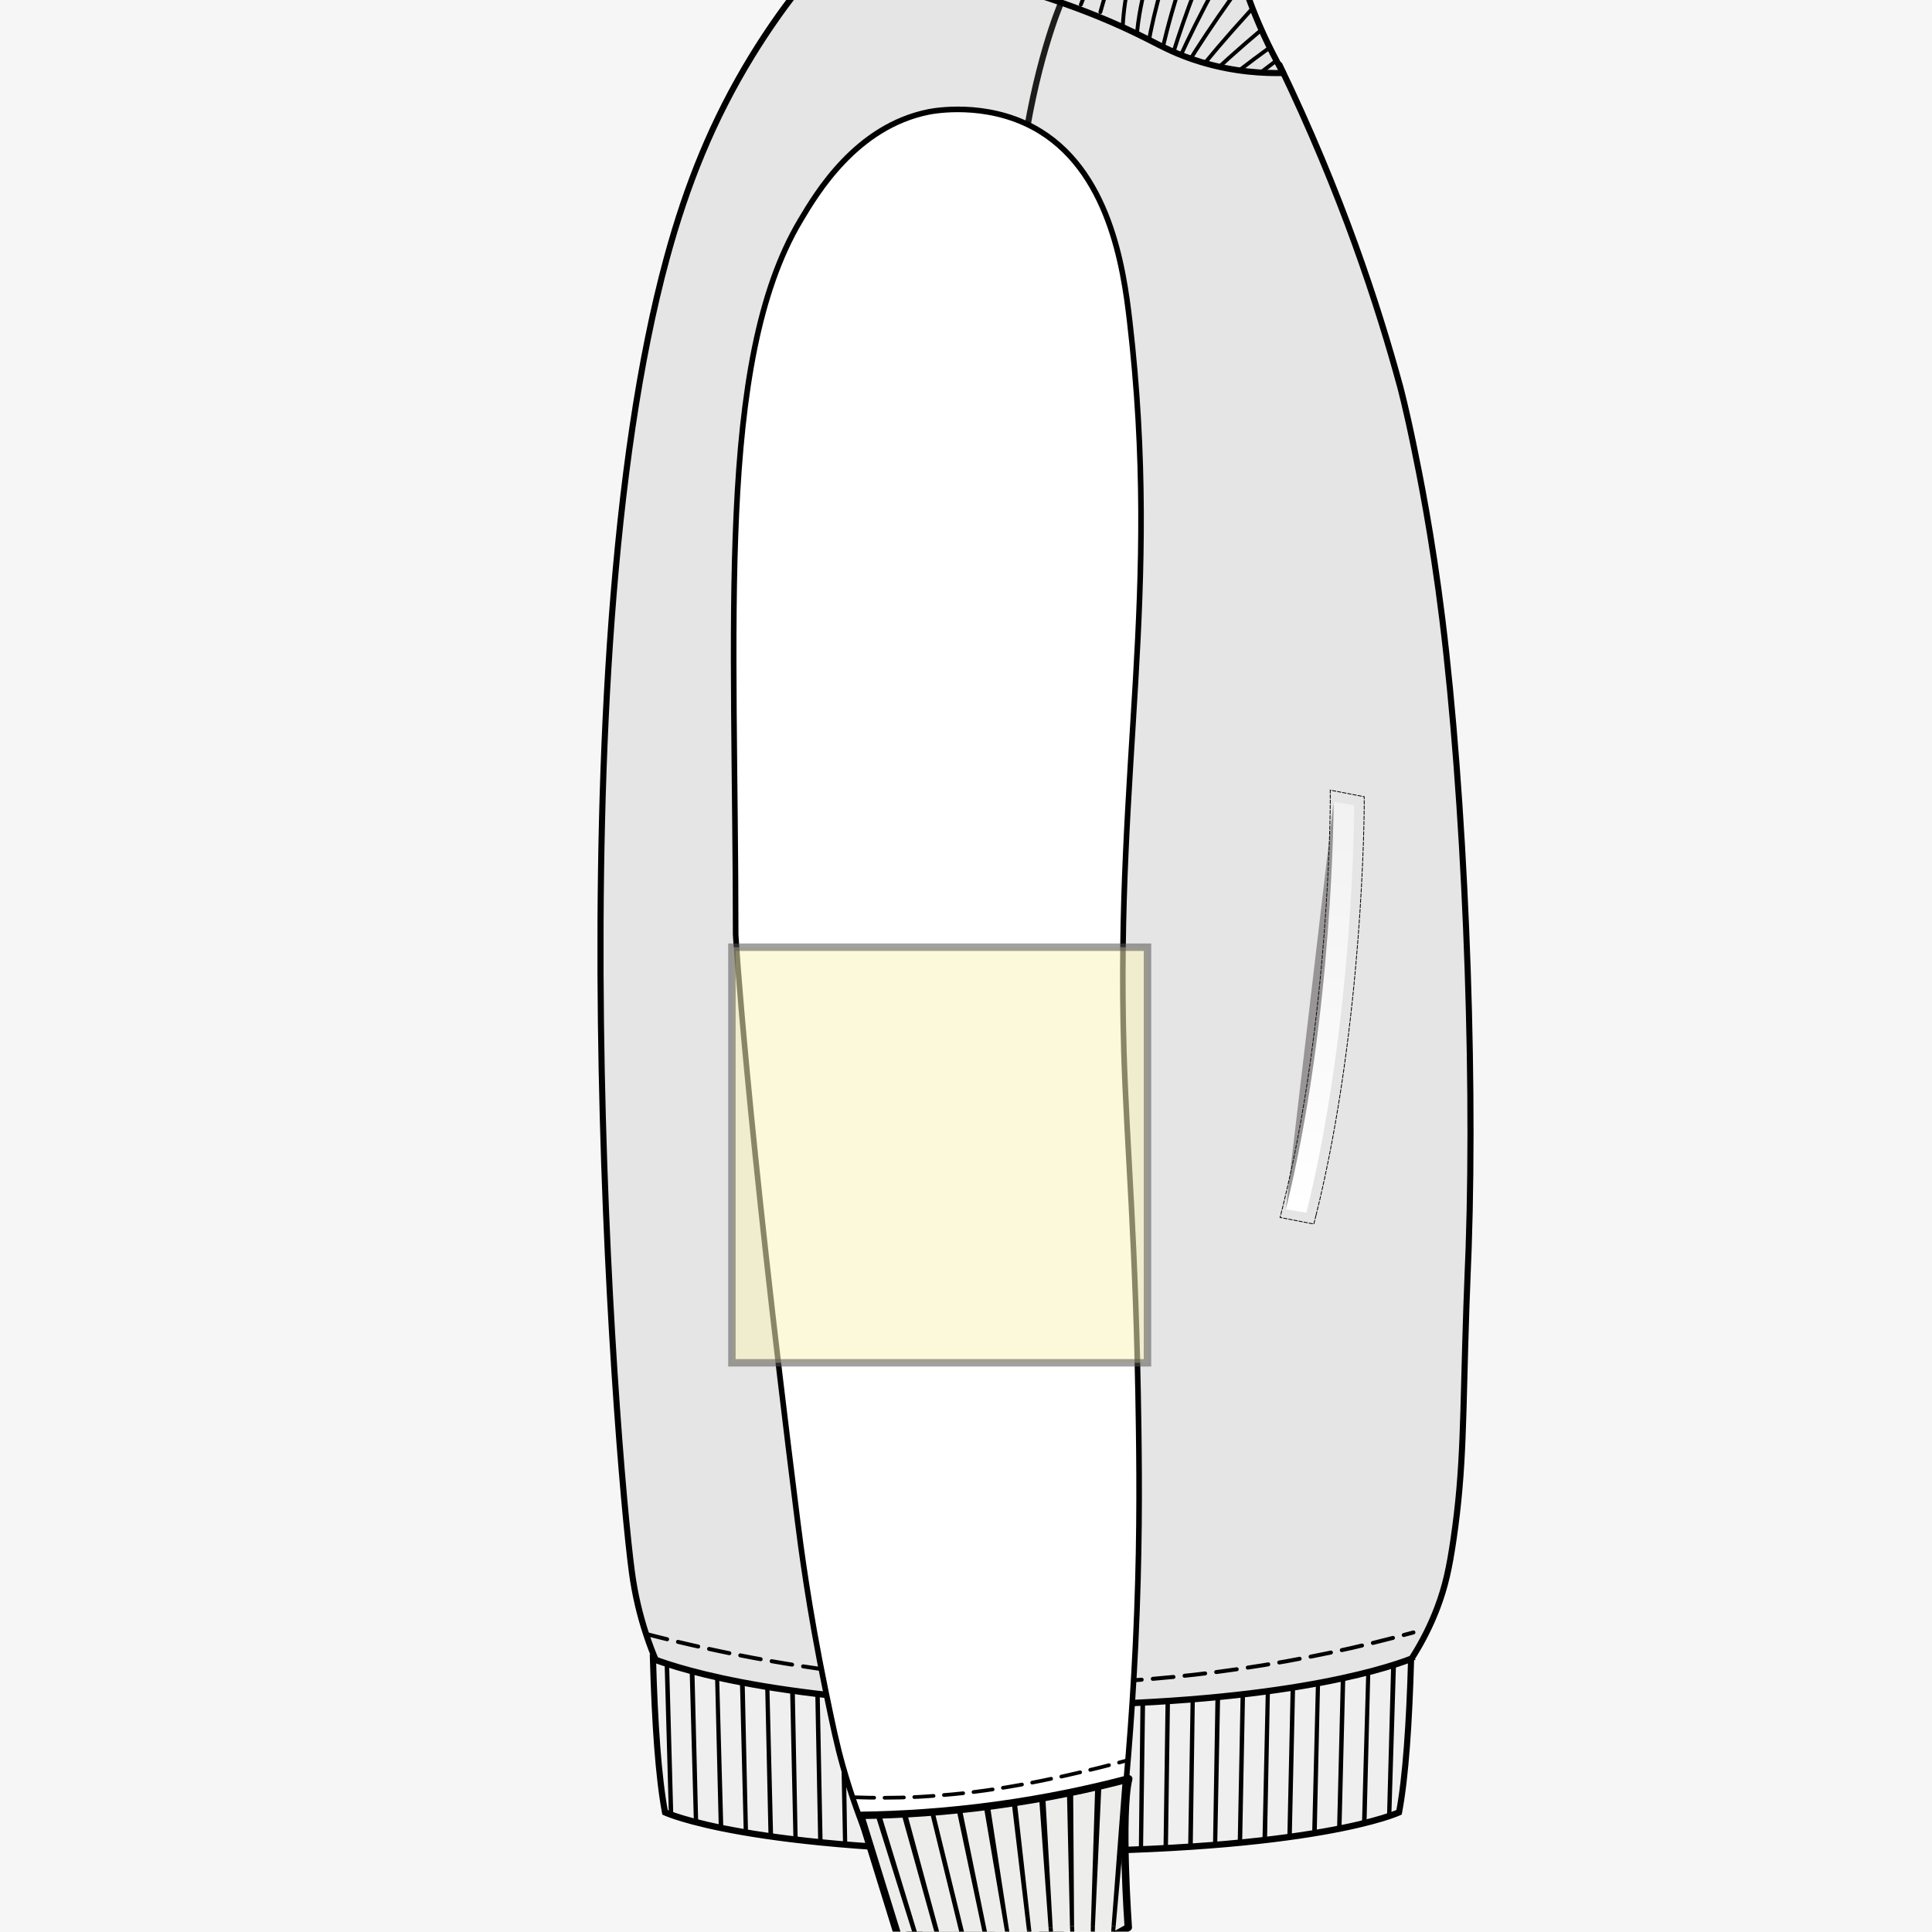 <?xml version="1.0" encoding="UTF-8"?><svg xmlns="http://www.w3.org/2000/svg" xmlns:xlink="http://www.w3.org/1999/xlink" viewBox="0 0 562.91 562.91"><defs><style>.cls-1{stroke-width:.57px;}.cls-1,.cls-2,.cls-3,.cls-4,.cls-5,.cls-6,.cls-7,.cls-8,.cls-9{stroke:#000;}.cls-1,.cls-10{fill:#010101;}.cls-11{fill:#f6f6f6;}.cls-12{fill:#f9f1bb;opacity:.55;stroke:#565656;stroke-width:2.17px;}.cls-2{fill:#e5e5e5;stroke-width:1.78px;}.cls-2,.cls-3,.cls-4,.cls-5,.cls-6,.cls-7,.cls-8,.cls-9{stroke-linecap:round;}.cls-2,.cls-3,.cls-4,.cls-5,.cls-6,.cls-8,.cls-9{stroke-linejoin:round;}.cls-3{fill:#ededec;stroke-width:2.16px;}.cls-13{fill:#231f20;mix-blend-mode:multiply;opacity:.4;}.cls-14{stroke:#1d1d1b;stroke-width:1.77px;}.cls-14,.cls-4,.cls-15,.cls-16,.cls-17,.cls-6,.cls-7,.cls-18,.cls-8{fill:none;}.cls-19{fill:url(#_Безымянный_градиент_435);}.cls-4{stroke-dasharray:0 0 6.04 3.25;stroke-width:1.16px;}.cls-5{fill:#efefef;stroke-width:.28px;}.cls-15{isolation:isolate;}.cls-20{fill:#c8c8c8;}.cls-17{clip-path:url(#clippath);}.cls-6{stroke-dasharray:0 0 5.63 3.03;stroke-width:1.08px;}.cls-7{stroke-dasharray:0 0 1.02 .49;stroke-miterlimit:10;stroke-width:.24px;}.cls-18{clip-path:url(#clippath-1);}.cls-8{stroke-width:1.13px;}.cls-21{fill:#cdcccb;}.cls-9{fill:#fff;stroke-width:1.63px;}</style><clipPath id="clippath"><rect class="cls-16" x=".05" y="0" width="562.81" height="562.81"/></clipPath><clipPath id="clippath-1"><path class="cls-16" d="m373.52,20.35c-8.48.64-15.1-.39-19.54-1.43-5.55-1.3-12.03-4.32-25.01-10.27-2.98-1.37-7.24-3.36-13.45-5.83-1.33-.53-4.23-1.67-8.4-3.16-11.14-3.98-20.9-6.74-23.7-7.52-16.29-4.53-31.26-7.28-39.87-8.71.36-2.77,1-7.15,2.06-12.5,1.66-8.4,2.85-11.55,3.92-17.49.73-4.06,1.52-10.15,1.39-17.87,8.48.49,15.52,1.16,20.84,1.77.71.08,6.68.77,14.15,2.08,2.53.45,4.76.88,7.52,1.64,3.68,1.02,6.33,2.08,7.45,2.53,15.35,6.12,26.4,9.68,42.84,18.34,4.62,2.43,5.57,3.11,6.48,3.87,7.77,6.51,8.99,16.14,10.61,23.45,1.73,7.79,5.17,18.5,12.71,31.11Z"/></clipPath><linearGradient id="_Безымянный_градиент_435" x1="1326.82" y1="352.78" x2="1313.85" y2="234.8" gradientTransform="translate(1706.3) rotate(-180) scale(1 -1)" gradientUnits="userSpaceOnUse"><stop offset="0" stop-color="#fff"/><stop offset="1" stop-color="#f2f2f2"/></linearGradient></defs><g class="cls-15"><g id="_Слой_2"><g id="layer"><rect class="cls-11" width="562.91" height="562.91"/><g class="cls-17"><path class="cls-2" d="m405.39,491.29c-41.77,10.14-76.64,13.18-102.14,13.88,0,0-102.11-3.36-102.11-3.36,0,0-13.46-16.96-17.03-43.74-4.91-36.8-22.56-262.87,10.23-383.13,5.73-21.01,13.31-39.98,24.75-58.64,8.57-13.98,17.41-24.7,24.25-32.17,5-.25,10.14-.33,15.41-.21,46.66,1.09,85.56,17.75,114.05,34.99,18.2,37.7,28.78,70.3,35.14,93.68,0,0,1.66,6.11,4.03,17.67,1.53,7.44,5.23,25.47,8.29,50.32,6.33,51.38,9.54,127.31,7.65,182.98-.23,6.8-.35,7.76-.67,17.51-1.08,32.22-.65,46.51-3.79,67.78-1.17,7.92-2.31,13.3-4.63,19.45-4.01,10.63-9.56,18.32-13.43,22.99Z"/><path class="cls-14" d="m308.96,1.3s-7.6,17.66-11.31,46.75c-3.93,30.82-1.9,48.89-1.9,48.89"/><path class="cls-10" d="m191.01,483.61l.8,29.21c-.75-8.47-1.25-18.51-1.55-29.5.23.09.49.19.76.29"/><path class="cls-10" d="m410.12,483.7l-1.06,34.38c-.28,2.55-.59,4.92-.94,7.07l1.24-41.18c.27-.1.52-.19.76-.27"/><path class="cls-5" d="m411.13,483.32c-.51,18.64-1.59,34.57-3.5,44.71,0,0-24.24,11.41-106.94,11.41-82.7,0-106.93-11.41-106.93-11.41-1.91-10.14-2.99-26.07-3.51-44.71,8.39,3.22,40.67,13.53,110.44,13.53,69.78,0,102.05-10.3,110.44-13.53"/><polygon class="cls-10" points="209.68 531.08 209.71 532.51 209.7 532.51 209.31 516.94 209.68 531.08"/><polygon class="cls-10" points="224.11 530.7 224.2 535 224.2 535 223.79 516.55 224.11 530.7"/><path class="cls-1" d="m411.74,483.34c-.26,9.33-.66,17.98-1.23,25.58-.57,7.6-1.32,14.13-2.29,19.24l-.06.33-.29.14c-.12.05-24.43,11.47-107.18,11.47-82.75,0-107.06-11.41-107.18-11.47l-.29-.14-.06-.33c-.96-5.11-1.71-11.64-2.29-19.24-.57-7.6-.97-16.25-1.23-25.58l-.03-.95.85.33c8.31,3.19,40.51,13.49,110.23,13.49,69.72,0,101.92-10.3,110.23-13.49l.42,1.22c-8.47,3.25-40.82,13.56-110.65,13.56-69.83,0-102.18-10.31-110.65-13.56l.21-.61.61-.02c.26,9.31.66,17.95,1.23,25.51.57,7.56,1.32,14.06,2.27,19.09l-.6.13.25-.59-.05.12.05-.12h0s-.05.12-.05.12l.05-.12c.07.04,24.36,11.36,106.69,11.36,41.32,0,68.02-2.85,84.38-5.7,8.18-1.42,13.77-2.84,17.31-3.91,1.77-.53,3.03-.97,3.84-1.28.41-.15.7-.27.89-.35.1-.04.16-.07.21-.09.02-.01.04-.02.05-.02h.01s0,0,0,0l.05.13-.05-.13h0s.05.13.05.13l-.05-.13.25.59-.6-.13c.95-5.03,1.7-11.53,2.27-19.09.57-7.56.97-16.2,1.23-25.51l1.22.04h0Z"/><path class="cls-1" d="m333.35,496.02l-.59,42.79c-.22,0-.44.02-.66.03l.47-42.78c.26,0,.52-.03.78-.04"/><path class="cls-1" d="m377.06,491.6l-.97,43.56c-.24.03-.48.07-.72.1l.96-43.54c.25-.04.49-.08.73-.12"/><path class="cls-1" d="m384.33,490.34l-.97,43.71c-.25.04-.5.08-.76.12l1.09-43.72c.21-.04.42-.08.64-.12"/><path class="cls-1" d="m391.68,488.85l-1.1,43.88c-.24.05-.48.1-.72.14l1.09-43.87c.25-.05.49-.11.74-.16"/><path class="cls-1" d="m325.99,496.36l-.35,42.71c-.26,0-.53.01-.79.02l.47-42.7c.23,0,.44-.02.67-.03"/><path class="cls-1" d="m362.47,493.61l-.84,43.24c-.24.02-.48.05-.72.07l.84-43.23c.24-.03.49-.05.73-.08"/><path class="cls-1" d="m355.21,494.39l-.84,43.11c-.22.02-.44.04-.66.05l.71-43.08c.26-.03.53-.05.79-.07"/><path class="cls-1" d="m340.6,495.59l-.59,42.87c-.24.01-.48.03-.72.04l.59-42.86c.24-.02.49-.03.73-.05"/><path class="cls-1" d="m369.72,492.69l-.84,43.39c-.25.03-.51.06-.76.09l.96-43.39c.22-.03.43-.06.65-.09"/><path class="cls-1" d="m347.84,495.05l-.6,42.97c-.26.02-.51.04-.77.05l.71-42.97c.22-.02.44-.04.66-.06"/><path class="cls-1" d="m398.35,487.27c.21-.06.41-.11.62-.16l-1.1,44c-.24.06-.5.12-.75.18l.38-14.18.85-29.83Z"/><path class="cls-1" d="m406.45,484.95l-1.35,44.05c-.22.07-.45.15-.69.23l1.2-44.02c.29-.09.57-.18.84-.27"/><path class="cls-1" d="m245.86,494.36l.71,43.1c-.22-.02-.44-.04-.66-.06l-.84-43.13c.27.03.52.06.79.09"/><path class="cls-1" d="m253.11,495.02l.71,42.99c-.24-.02-.48-.03-.72-.05l-.72-43c.24.02.48.04.73.06"/><path class="cls-1" d="m231.29,492.63l.84,43.4c-.22-.03-.45-.05-.67-.08l-.96-43.43c.26.04.53.07.79.11"/><path class="cls-1" d="m208.63,488.61c.2.04.42.09.62.14l1.21,43.92c-.26-.05-.51-.1-.75-.15l-.04-1.43-1.04-42.47Z"/><path class="cls-1" d="m202.05,487.01l1.09,43.99c-.23-.06-.46-.12-.69-.17l-1.22-44.04c.26.07.55.15.82.22"/><path class="cls-1" d="m238.55,493.56l.84,43.25c-.25-.03-.48-.05-.72-.07l-.84-43.26c.24.03.49.05.73.09"/><path class="cls-1" d="m194.67,484.87l1.21,43.99c-.27-.09-.51-.18-.72-.26l-1.23-43.97c.24.08.49.16.75.24"/><path class="cls-1" d="m223.24,491.42c.21.03.43.07.65.1l1.08,43.58c-.26-.03-.51-.07-.77-.11l-.1-4.31-.87-39.27Z"/><path class="cls-1" d="m216.69,490.27l.97,43.72c-.23-.04-.45-.08-.68-.12l-1.1-43.76c.26.05.54.1.81.15"/><path class="cls-1" d="m296.88,496.83v42.61c-.22,0-.44,0-.65,0l-.12-42.61c.26,0,.52,0,.77,0"/><path class="cls-1" d="m322.36,496.49l-.35,42.69c-.24,0-.48.01-.72.02l.36-42.68c.24,0,.48-.02.72-.02"/><path class="cls-1" d="m274.99,496.35l.35,42.71c-.22,0-.44-.01-.66-.02l-.47-42.72c.26,0,.51.02.78.03"/><path class="cls-1" d="m282.25,496.6l.35,42.66c-.24,0-.48,0-.72-.01l-.35-42.66c.24,0,.48.02.72.02"/><path class="cls-1" d="m289.54,496.75l.24,42.63c-.24,0-.48,0-.73-.01l-.23-42.63c.24,0,.48,0,.72.01"/><path class="cls-1" d="m267.69,496l.48,42.79c-.22,0-.44-.02-.66-.03l-.59-42.8c.26.01.52.03.78.04"/><path class="cls-1" d="m311.41,496.76l-.12,42.62c-.26,0-.53,0-.79,0l.24-42.62c.22,0,.45,0,.67-.01"/><path class="cls-1" d="m304.12,496.83v42.61c-.24,0-.48,0-.72,0v-42.61c.24,0,.48,0,.72,0"/><path class="cls-1" d="m260.36,495.56l.71,42.88c-.26-.02-.53-.03-.78-.05l-.6-42.88c.22.02.45.03.67.05"/><path class="cls-4" d="m188.52,476.14c43.46,11.25,103.47,20.19,172.66,10.1,18.2-2.65,35.11-6.34,50.64-10.61"/><path class="cls-9" d="m327.44,305.83c.89,29.84,3.55,54.49,4.32,110.47.23,16.58.31,36.97-.9,62.65-1.1,23.29-2.89,43.04-4.5,57.93-8.8,5.33-17.59,10.65-26.39,15.98-12.76.46-25.53.91-38.29,1.37-5.17-9.6-11.39-22.99-16.11-39.69-1.73-6.11-2.87-11.53-5.1-22.38-4.83-23.49-7.23-42.12-8.07-48.86-15.12-120.21-18.06-170.99-18.06-170.99,0-90.77-5.75-166.71,18.83-208.05,4.8-8.07,16.3-27.43,37.44-31.66,1.41-.28,16.44-3.08,30.54,4.55,22.14,11.98,26.22,41.16,27.99,56.37,9.29,79.96-4.15,129.32-1.69,212.32Z"/><path class="cls-6" d="m249.07,523.66c4.93.18,11.23.25,18.54-.12.4-.02,7.72-.4,15.86-1.39,18.4-2.24,37.34-7.18,44.42-9.1"/><path class="cls-10" d="m262.62,561.03l.78-.61-.42.33.41-.35.02.02-.42.33.41-.35h.01c.07.06.45.35,1.39.68,1.41.5,4.07,1.11,8.76,1.18,4.69.08,11.4-.37,20.89-1.96,6.52-1.1,11.79-2.17,16.01-3.17,6.64-1.57,10.72-2.95,13.11-3.92,1.2-.49,1.97-.87,2.43-1.12.23-.13.38-.22.47-.28.04-.03.07-.05.09-.06h.01s.31.32.31.32l-.32-.32h0s.31.32.31.32l-.32-.32.64.64-1,.2s-.09-.47-.24-1.27l1-.2-.36.84c-5.56-1.47-15.05-2.27-29.74-.27-5.71.78-10.53,1.69-14.58,2.65-7.29,1.72-12.08,3.58-15.02,4.98-1.47.7-2.48,1.29-3.12,1.7-.32.2-.54.36-.68.46-.07.05-.12.09-.15.11l-.03.02h0s0,0,0,0h0s0,0,0,0h0s-.68-.6-.68-.6l.78-.61-.78.61-.68-.61c.15-.13,5.08-4.25,19.95-7.76,4.13-.98,9.03-1.9,14.8-2.69,14.91-2.03,24.67-1.24,30.62.32.34.09.59.34.64.65.07.4.13.71.17.93.04.22.06.33.06.33.06.31-.08.63-.36.85-.1.08-.99.73-3.52,1.76-2.54,1.03-6.73,2.44-13.46,4.03-4.28,1.01-9.6,2.1-16.17,3.2-13.64,2.29-21.73,2.27-26.48,1.65-2.38-.31-3.92-.78-4.9-1.19-.97-.41-1.38-.77-1.46-.85-.35-.34-.31-.88.09-1.22l.68.61Z"/><path class="cls-21" d="m295.63,554.97c-22.34,3.38-33.27,9.78-33.27,9.78,0,0,7.92,4.48,32.61.37,22.98-3.82,31.43-9.45,32.56-12.32-5.55-1.39-16.02-.24-31.9,2.17"/><path class="cls-20" d="m297.22,554.77c-22.34,3.38-33.27,9.78-33.27,9.78,0,0,3.31,1.85,12.23,2.08-.08-.06-5.07-4.32,17.8-8.45,17.67-3.19,28.75-3.31,28.34-.36,4.24-2.02,6.3-3.9,6.82-5.21-5.55-1.39-16.02-.24-31.9,2.17"/><path class="cls-10" d="m295.63,554.97l.1.87c-4.42.67-8.38,1.46-11.9,2.29-7.07,1.67-12.33,3.52-15.82,4.94-1.74.71-3.04,1.32-3.89,1.74-.43.21-.75.38-.95.49-.1.06-.18.1-.23.13-.02.01-.04.02-.05.03h-.01s0,0,0,0l-.18-.25.18.25h0s-.18-.25-.18-.25l.18.25-.52-.72.59-.75-.28.36.28-.36h0s-.28.36-.28.36l.28-.36s1.94,1.07,6.9,1.63c4.96.57,12.94.63,25.01-1.38,3.9-.65,7.37-1.35,10.45-2.08,7.49-1.77,12.68-3.71,16.06-5.46,1.69-.88,2.93-1.7,3.78-2.42.42-.36.75-.69.98-.99.24-.29.38-.54.46-.74l.95.23-.34.85c-1.28-.32-2.89-.51-4.85-.55-2.93-.07-6.61.16-11.04.64-4.43.48-9.61,1.2-15.56,2.1l-.1-.87-.1-.87c7.95-1.2,14.56-2.1,19.91-2.52,2.68-.21,5.04-.3,7.1-.25,2.07.05,3.84.24,5.33.62.52.13.8.61.61,1.08-.16.4-.41.8-.74,1.21-.58.72-1.41,1.47-2.55,2.25-1.7,1.17-4.07,2.42-7.27,3.68-3.2,1.26-7.23,2.52-12.23,3.7-3.14.74-6.66,1.45-10.61,2.11-12.44,2.07-20.7,1.99-25.9,1.36-5.19-.62-7.31-1.78-7.43-1.85-.27-.16-.43-.43-.42-.72.01-.29.2-.58.49-.75.09-.05,7.21-4.2,21.6-7.6,3.58-.85,7.61-1.64,12.09-2.32l.1.87Z"/><path class="cls-3" d="m250.74,528.93s5.22,16.86,13.35,43.1c5.83,1.37,13.1,2.45,21.43,2.26,19.98-.45,35.16-7.9,43.22-12.71,0,0-2.37-33.09.13-43.31-11.4,3-24.42,5.77-38.87,7.73-14.34,1.95-27.54,2.77-39.27,2.93Z"/><path class="cls-10" d="m317.84,561.12l-.09,6.05c.38-.17.75-.33,1.13-.5l.15-5.55c-.4,0-.8,0-1.2,0"/><path class="cls-10" d="m325.06,561.32c-.4-.02-.79-.04-1.19-.06l-.23,3.09c.4-.21.8-.41,1.2-.62l.22-2.42Z"/><path class="cls-10" d="m299.2,562.39l1.43,10.47c.39-.09.78-.18,1.17-.28l-1.35-10.37c-.42.06-.83.11-1.25.17"/><path class="cls-10" d="m305.5,561.67l.92,9.67c.35-.1.7-.22,1.05-.32l-.77-9.45c-.41.03-.81.07-1.21.1"/><path class="cls-10" d="m311.75,561.25l.39,8.2c.35-.13.72-.28,1.08-.42l-.26-7.83c-.4.01-.81.03-1.2.04"/><path class="cls-10" d="m269.28,569.87l-12.79-42.02c-.55.2-1.07.39-1.54.56l13.16,41.91c.37-.15.76-.3,1.18-.45"/><path class="cls-10" d="m312.95,561.2l-.27-39.36c-.61.01-1.21.04-1.82.06l.89,39.37c.4-.03.8-.05,1.2-.07"/><path class="cls-10" d="m319.03,561.12l1.89-41.21c-.6-.04-1.2-.1-1.8-.13l-1.29,41.35c.4,0,.79-.01,1.19-.02"/><path class="cls-10" d="m325.06,561.32l2.69-30.02c.09-5.34.4-10.11,1.12-13.03-.57-.11-1.15-.17-1.72-.27l-3.29,43.26c.4.02.79.03,1.19.06"/><path class="cls-10" d="m300.45,562.21l-4.25-37.86c-.51.07-1.01.14-1.51.21l4.51,37.84c.41-.06.82-.13,1.25-.19"/><path class="cls-10" d="m306.71,561.56l-2.17-38.44c-.61.05-1.21.1-1.82.16l2.79,38.41c.4-.04.8-.08,1.2-.13"/><path class="cls-10" d="m276.42,573.15l-12.33-45.53c-.52.17-1.05.33-1.54.49l12.66,45.44c.4-.13.8-.26,1.21-.4"/><path class="cls-10" d="m294.13,563.17l-5.83-37.91c-.61.11-1.2.22-1.79.34l6.41,37.8c.4-.08.8-.15,1.21-.22"/><path class="cls-10" d="m281.63,565.92l-9.47-38.67c-.44.11-.88.23-1.31.35l9.48,38.67c.42-.11.86-.23,1.3-.35"/><path class="cls-10" d="m287.88,564.4l-7.8-38.23c-.52.12-1.02.23-1.53.35l8.08,38.16c.41-.1.83-.19,1.25-.28"/><path class="cls-2" d="m373.85,21.27c-5.46.12-14.04-.23-23.91-3.2-6.97-2.09-11.26-4.49-15.78-6.78-18.97-9.6-36.4-14.45-56.97-20.16-5.01-1.39-11.53-3.41-20.21-5.05-5.64-1.07-10.33-1.67-13.47-2.02,2.25-8.27,4.28-17.79,5.61-28.39.93-7.37,1.39-14.27,1.55-20.62,3.31.19,7.87.52,13.26,1.15,19.57,2.29,34.41,6.65,41.36,8.88,11.06,3.55,18.32,6.88,26.49,10.62,15.04,6.9,20.45,10.92,23.98,16.98,2.5,4.29,3,7.8,3.79,11.62,1.82,8.81,5.59,21.39,14.31,36.96Z"/><g class="cls-18"><path class="cls-8" d="m340.67,38.49s10.18-13.53,62.65-47.37"/><path class="cls-8" d="m337.2,31.76c2.64-10.44,6.15-21.95,10.84-34.19,5.68-14.79,11.97-27.69,18.06-38.65"/><path class="cls-8" d="m337.97,31.82s3.3-16.61,35.89-69.86"/><path class="cls-8" d="m338.24,33.08s5.32-16.07,44.22-64.91"/><path class="cls-8" d="m339.14,34.94s7.2-15.33,51.64-59.18"/><path class="cls-8" d="m339.84,35.58s9.18-14.23,59.07-51.76"/><path class="cls-8" d="m402.32-4.38s-25.89,17.67-60.93,45.69"/><path class="cls-8" d="m338.62,14.7c1.57-7,3.72-14.78,6.69-23.1,3.2-8.96,6.75-16.86,10.23-23.63"/><path class="cls-8" d="m334.46,13.38c.94-5.33,2.25-11.12,4.07-17.24,3.51-11.8,8.02-21.76,12.38-29.79"/><path class="cls-8" d="m331.19,10.66c.06-.77.17-1.91.34-3.28.02-.2.05-.45.09-.74,1.63-12.2,6.56-24.27,6.56-24.27,1.98-4.82,4.93-10.96,9.36-17.64"/><path class="cls-8" d="m336.33-42.97c-6.54,10.92-12.82,23.12-18.38,36.63-1.06,2.59-2.07,5.16-3.03,7.7"/><path class="cls-8" d="m330.87-43.48c-6.52,11.28-12.84,23.4-18.78,36.38-1.19,2.6-2.34,5.18-3.45,7.75"/><path class="cls-8" d="m341.11-40.66c-3.56,5.2-7.31,11.39-10.82,18.57-4.59,9.39-7.63,18.15-9.68,25.6"/><path class="cls-8" d="m343.31-37.79c-3.89,6.17-6.63,11.72-8.53,16.04-2.49,5.68-5.51,12.69-6.95,22.36-.42,2.8-.6,5.15-.69,6.82"/><path class="cls-8" d="m253.09-64.27c1.79.57-12.92,59.61-10.27,63.81"/></g><path class="cls-7" d="m383.46,354.02c13.86-55.77,14.02-118.78,14.02-119.41v-2.48s-9.89-1.92-9.89-1.92v3.43c0,.62-.16,62.94-13.85,118l-.77,3.08,9.83,1.91.65-2.61Z"/><path class="cls-19" d="m380.63,353.32c13.94-56.07,13.94-118.71,13.94-118.71l-6-.97s0,62.63-13.94,118.71l6,.97Z"/><path class="cls-13" d="m388.57,233.64s0,62.63-13.94,118.71l13.94-118.71Z"/></g><rect class="cls-12" x="213.25" y="275.98" width="121.09" height="121.09"/></g></g></g></svg>